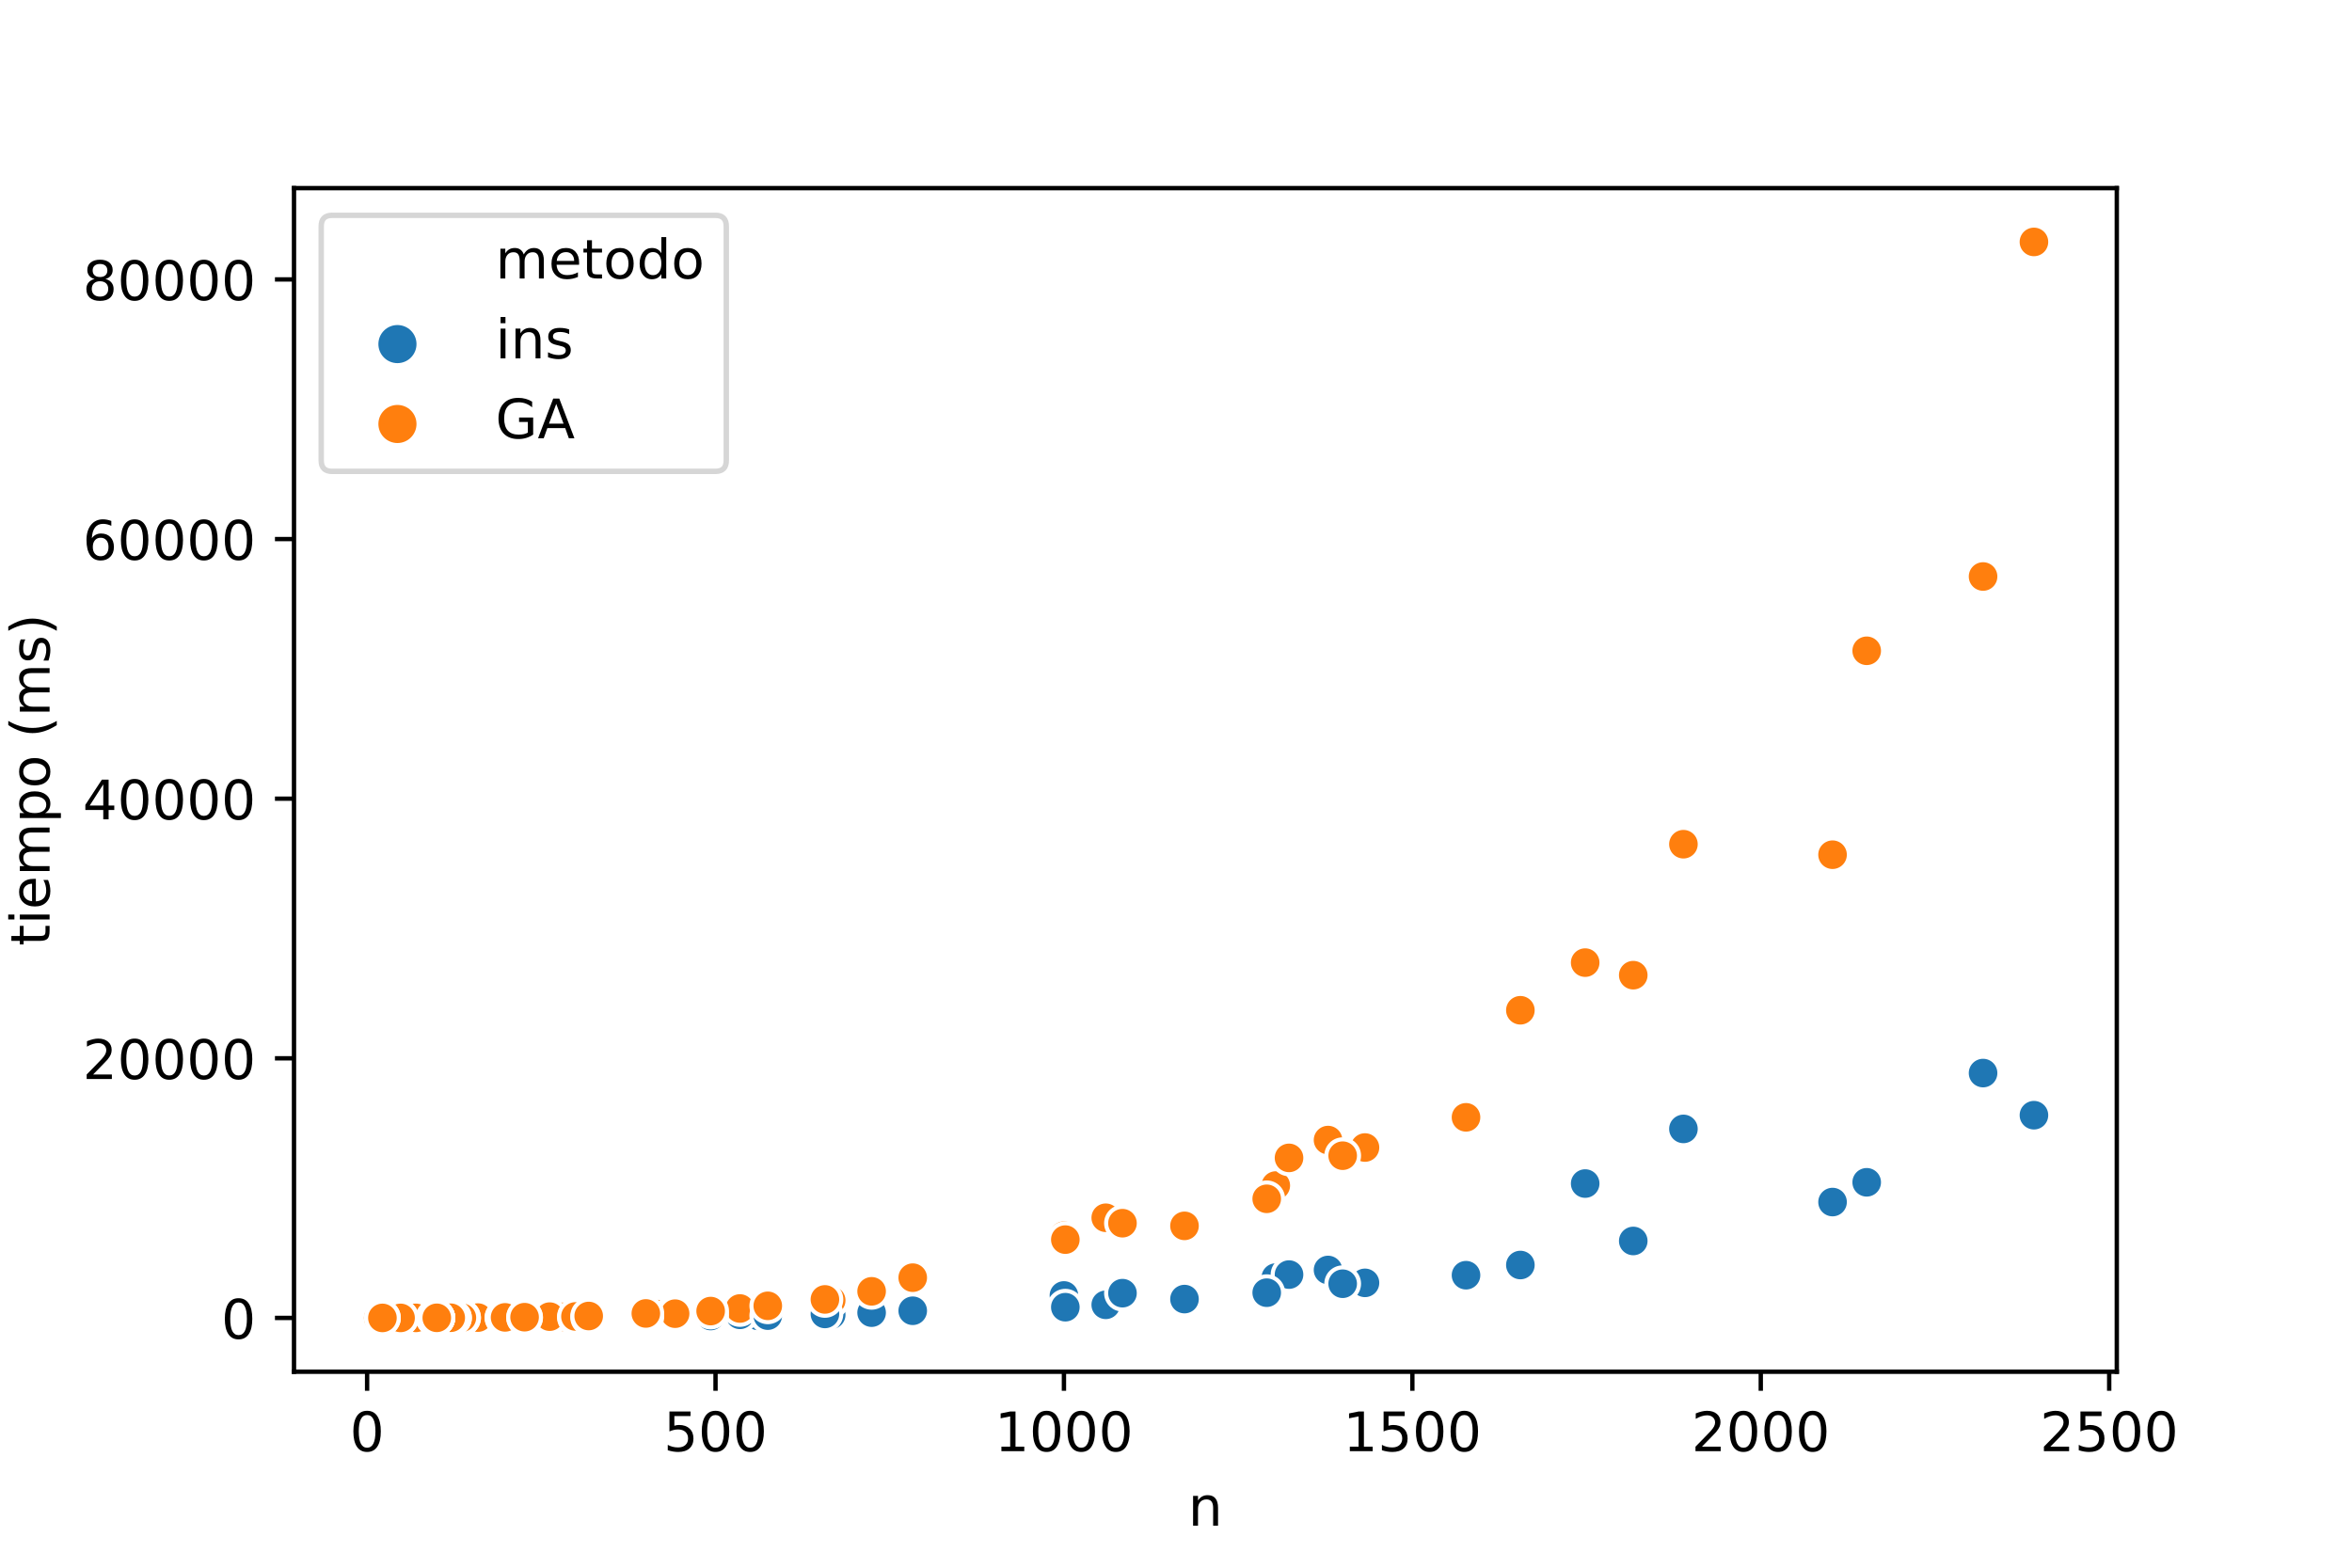 <?xml version="1.0" encoding="utf-8" standalone="no"?>
<!DOCTYPE svg PUBLIC "-//W3C//DTD SVG 1.1//EN"
  "http://www.w3.org/Graphics/SVG/1.1/DTD/svg11.dtd">
<!-- Created with matplotlib (https://matplotlib.org/) -->
<svg height="288pt" version="1.1" viewBox="0 0 432 288" width="432pt" xmlns="http://www.w3.org/2000/svg" xmlns:xlink="http://www.w3.org/1999/xlink">
 <defs>
  <style type="text/css">
*{stroke-linecap:butt;stroke-linejoin:round;white-space:pre;}
  </style>
 </defs>
 <g id="figure_1">
  <g id="patch_1">
   <path d="M 0 288 
L 432 288 
L 432 0 
L 0 0 
z
" style="fill:#ffffff;"/>
  </g>
  <g id="axes_1">
   <g id="patch_2">
    <path d="M 54 252 
L 388.8 252 
L 388.8 34.56 
L 54 34.56 
z
" style="fill:#ffffff;"/>
   </g>
   <g id="PathCollection_1">
    <defs>
     <path d="M 0 3 
C 0.796 3 1.559 2.684 2.121 2.121 
C 2.684 1.559 3 0.796 3 0 
C 3 -0.796 2.684 -1.559 2.121 -2.121 
C 1.559 -2.684 0.796 -3 0 -3 
C -0.796 -3 -1.559 -2.684 -2.121 -2.121 
C -2.684 -1.559 -3 -0.796 -3 0 
C -3 0.796 -2.684 1.559 -2.121 2.121 
C -1.559 2.684 -0.796 3 0 3 
z
" id="C0_0_39bbce1f70"/>
    </defs>
    <g clip-path="url(#pbe07366fad)">
     <use style="fill:#1f77b4;stroke:#ffffff;stroke-width:0.75;" x="250.71" xlink:href="#C0_0_39bbce1f70" y="235.673"/>
    </g>
    <g clip-path="url(#pbe07366fad)">
     <use style="fill:#ff7f0e;stroke:#ffffff;stroke-width:0.75;" x="250.71" xlink:href="#C0_0_39bbce1f70" y="210.812"/>
    </g>
    <g clip-path="url(#pbe07366fad)">
     <use style="fill:#1f77b4;stroke:#ffffff;stroke-width:0.75;" x="152.669" xlink:href="#C0_0_39bbce1f70" y="241.541"/>
    </g>
    <g clip-path="url(#pbe07366fad)">
     <use style="fill:#ff7f0e;stroke:#ffffff;stroke-width:0.75;" x="152.669" xlink:href="#C0_0_39bbce1f70" y="238.897"/>
    </g>
    <g clip-path="url(#pbe07366fad)">
     <use style="fill:#1f77b4;stroke:#ffffff;stroke-width:0.75;" x="234.327" xlink:href="#C0_0_39bbce1f70" y="234.704"/>
    </g>
    <g clip-path="url(#pbe07366fad)">
     <use style="fill:#ff7f0e;stroke:#ffffff;stroke-width:0.75;" x="234.327" xlink:href="#C0_0_39bbce1f70" y="217.798"/>
    </g>
    <g clip-path="url(#pbe07366fad)">
     <use style="fill:#1f77b4;stroke:#ffffff;stroke-width:0.75;" x="81.123" xlink:href="#C0_0_39bbce1f70" y="242.111"/>
    </g>
    <g clip-path="url(#pbe07366fad)">
     <use style="fill:#ff7f0e;stroke:#ffffff;stroke-width:0.75;" x="81.123" xlink:href="#C0_0_39bbce1f70" y="242.09"/>
    </g>
    <g clip-path="url(#pbe07366fad)">
     <use style="fill:#1f77b4;stroke:#ffffff;stroke-width:0.75;" x="80.099" xlink:href="#C0_0_39bbce1f70" y="242.114"/>
    </g>
    <g clip-path="url(#pbe07366fad)">
     <use style="fill:#ff7f0e;stroke:#ffffff;stroke-width:0.75;" x="80.099" xlink:href="#C0_0_39bbce1f70" y="242.098"/>
    </g>
    <g clip-path="url(#pbe07366fad)">
     <use style="fill:#1f77b4;stroke:#ffffff;stroke-width:0.75;" x="336.591" xlink:href="#C0_0_39bbce1f70" y="220.829"/>
    </g>
    <g clip-path="url(#pbe07366fad)">
     <use style="fill:#ff7f0e;stroke:#ffffff;stroke-width:0.75;" x="336.591" xlink:href="#C0_0_39bbce1f70" y="157.018"/>
    </g>
    <g clip-path="url(#pbe07366fad)">
     <use style="fill:#1f77b4;stroke:#ffffff;stroke-width:0.75;" x="93.026" xlink:href="#C0_0_39bbce1f70" y="242.086"/>
    </g>
    <g clip-path="url(#pbe07366fad)">
     <use style="fill:#ff7f0e;stroke:#ffffff;stroke-width:0.75;" x="93.026" xlink:href="#C0_0_39bbce1f70" y="241.991"/>
    </g>
    <g clip-path="url(#pbe07366fad)">
     <use style="fill:#1f77b4;stroke:#ffffff;stroke-width:0.75;" x="236.759" xlink:href="#C0_0_39bbce1f70" y="234.154"/>
    </g>
    <g clip-path="url(#pbe07366fad)">
     <use style="fill:#ff7f0e;stroke:#ffffff;stroke-width:0.75;" x="236.759" xlink:href="#C0_0_39bbce1f70" y="212.716"/>
    </g>
    <g clip-path="url(#pbe07366fad)">
     <use style="fill:#1f77b4;stroke:#ffffff;stroke-width:0.75;" x="151.133" xlink:href="#C0_0_39bbce1f70" y="241.583"/>
    </g>
    <g clip-path="url(#pbe07366fad)">
     <use style="fill:#ff7f0e;stroke:#ffffff;stroke-width:0.75;" x="151.133" xlink:href="#C0_0_39bbce1f70" y="239.43"/>
    </g>
    <g clip-path="url(#pbe07366fad)">
     <use style="fill:#1f77b4;stroke:#ffffff;stroke-width:0.75;" x="140.894" xlink:href="#C0_0_39bbce1f70" y="241.71"/>
    </g>
    <g clip-path="url(#pbe07366fad)">
     <use style="fill:#ff7f0e;stroke:#ffffff;stroke-width:0.75;" x="140.894" xlink:href="#C0_0_39bbce1f70" y="239.603"/>
    </g>
    <g clip-path="url(#pbe07366fad)">
     <use style="fill:#1f77b4;stroke:#ffffff;stroke-width:0.75;" x="86.882" xlink:href="#C0_0_39bbce1f70" y="242.106"/>
    </g>
    <g clip-path="url(#pbe07366fad)">
     <use style="fill:#ff7f0e;stroke:#ffffff;stroke-width:0.75;" x="86.882" xlink:href="#C0_0_39bbce1f70" y="242.058"/>
    </g>
    <g clip-path="url(#pbe07366fad)">
     <use style="fill:#1f77b4;stroke:#ffffff;stroke-width:0.75;" x="83.682" xlink:href="#C0_0_39bbce1f70" y="242.11"/>
    </g>
    <g clip-path="url(#pbe07366fad)">
     <use style="fill:#ff7f0e;stroke:#ffffff;stroke-width:0.75;" x="83.682" xlink:href="#C0_0_39bbce1f70" y="242.077"/>
    </g>
    <g clip-path="url(#pbe07366fad)">
     <use style="fill:#1f77b4;stroke:#ffffff;stroke-width:0.75;" x="217.56" xlink:href="#C0_0_39bbce1f70" y="238.655"/>
    </g>
    <g clip-path="url(#pbe07366fad)">
     <use style="fill:#ff7f0e;stroke:#ffffff;stroke-width:0.75;" x="217.56" xlink:href="#C0_0_39bbce1f70" y="225.203"/>
    </g>
    <g clip-path="url(#pbe07366fad)">
     <use style="fill:#1f77b4;stroke:#ffffff;stroke-width:0.75;" x="71.139" xlink:href="#C0_0_39bbce1f70" y="242.116"/>
    </g>
    <g clip-path="url(#pbe07366fad)">
     <use style="fill:#ff7f0e;stroke:#ffffff;stroke-width:0.75;" x="71.139" xlink:href="#C0_0_39bbce1f70" y="242.115"/>
    </g>
    <g clip-path="url(#pbe07366fad)">
     <use style="fill:#1f77b4;stroke:#ffffff;stroke-width:0.75;" x="203.097" xlink:href="#C0_0_39bbce1f70" y="239.707"/>
    </g>
    <g clip-path="url(#pbe07366fad)">
     <use style="fill:#ff7f0e;stroke:#ffffff;stroke-width:0.75;" x="203.097" xlink:href="#C0_0_39bbce1f70" y="223.716"/>
    </g>
    <g clip-path="url(#pbe07366fad)">
     <use style="fill:#1f77b4;stroke:#ffffff;stroke-width:0.75;" x="77.155" xlink:href="#C0_0_39bbce1f70" y="242.115"/>
    </g>
    <g clip-path="url(#pbe07366fad)">
     <use style="fill:#ff7f0e;stroke:#ffffff;stroke-width:0.75;" x="77.155" xlink:href="#C0_0_39bbce1f70" y="242.102"/>
    </g>
    <g clip-path="url(#pbe07366fad)">
     <use style="fill:#1f77b4;stroke:#ffffff;stroke-width:0.75;" x="269.268" xlink:href="#C0_0_39bbce1f70" y="234.269"/>
    </g>
    <g clip-path="url(#pbe07366fad)">
     <use style="fill:#ff7f0e;stroke:#ffffff;stroke-width:0.75;" x="269.268" xlink:href="#C0_0_39bbce1f70" y="205.265"/>
    </g>
    <g clip-path="url(#pbe07366fad)">
     <use style="fill:#1f77b4;stroke:#ffffff;stroke-width:0.75;" x="80.227" xlink:href="#C0_0_39bbce1f70" y="242.113"/>
    </g>
    <g clip-path="url(#pbe07366fad)">
     <use style="fill:#ff7f0e;stroke:#ffffff;stroke-width:0.75;" x="80.227" xlink:href="#C0_0_39bbce1f70" y="242.089"/>
    </g>
    <g clip-path="url(#pbe07366fad)">
     <use style="fill:#1f77b4;stroke:#ffffff;stroke-width:0.75;" x="342.863" xlink:href="#C0_0_39bbce1f70" y="217.201"/>
    </g>
    <g clip-path="url(#pbe07366fad)">
     <use style="fill:#ff7f0e;stroke:#ffffff;stroke-width:0.75;" x="342.863" xlink:href="#C0_0_39bbce1f70" y="119.557"/>
    </g>
    <g clip-path="url(#pbe07366fad)">
     <use style="fill:#1f77b4;stroke:#ffffff;stroke-width:0.75;" x="86.626" xlink:href="#C0_0_39bbce1f70" y="242.104"/>
    </g>
    <g clip-path="url(#pbe07366fad)">
     <use style="fill:#ff7f0e;stroke:#ffffff;stroke-width:0.75;" x="86.626" xlink:href="#C0_0_39bbce1f70" y="242.062"/>
    </g>
    <g clip-path="url(#pbe07366fad)">
     <use style="fill:#1f77b4;stroke:#ffffff;stroke-width:0.75;" x="101.217" xlink:href="#C0_0_39bbce1f70" y="242.071"/>
    </g>
    <g clip-path="url(#pbe07366fad)">
     <use style="fill:#ff7f0e;stroke:#ffffff;stroke-width:0.75;" x="101.217" xlink:href="#C0_0_39bbce1f70" y="241.929"/>
    </g>
    <g clip-path="url(#pbe07366fad)">
     <use style="fill:#1f77b4;stroke:#ffffff;stroke-width:0.75;" x="93.282" xlink:href="#C0_0_39bbce1f70" y="242.097"/>
    </g>
    <g clip-path="url(#pbe07366fad)">
     <use style="fill:#ff7f0e;stroke:#ffffff;stroke-width:0.75;" x="93.282" xlink:href="#C0_0_39bbce1f70" y="242.016"/>
    </g>
    <g clip-path="url(#pbe07366fad)">
     <use style="fill:#1f77b4;stroke:#ffffff;stroke-width:0.75;" x="135.518" xlink:href="#C0_0_39bbce1f70" y="241.667"/>
    </g>
    <g clip-path="url(#pbe07366fad)">
     <use style="fill:#ff7f0e;stroke:#ffffff;stroke-width:0.75;" x="135.518" xlink:href="#C0_0_39bbce1f70" y="240.462"/>
    </g>
    <g clip-path="url(#pbe07366fad)">
     <use style="fill:#1f77b4;stroke:#ffffff;stroke-width:0.75;" x="72.803" xlink:href="#C0_0_39bbce1f70" y="242.116"/>
    </g>
    <g clip-path="url(#pbe07366fad)">
     <use style="fill:#ff7f0e;stroke:#ffffff;stroke-width:0.75;" x="72.803" xlink:href="#C0_0_39bbce1f70" y="242.113"/>
    </g>
    <g clip-path="url(#pbe07366fad)">
     <use style="fill:#1f77b4;stroke:#ffffff;stroke-width:0.75;" x="86.626" xlink:href="#C0_0_39bbce1f70" y="242.106"/>
    </g>
    <g clip-path="url(#pbe07366fad)">
     <use style="fill:#ff7f0e;stroke:#ffffff;stroke-width:0.75;" x="86.626" xlink:href="#C0_0_39bbce1f70" y="242.055"/>
    </g>
    <g clip-path="url(#pbe07366fad)">
     <use style="fill:#1f77b4;stroke:#ffffff;stroke-width:0.75;" x="77.155" xlink:href="#C0_0_39bbce1f70" y="242.115"/>
    </g>
    <g clip-path="url(#pbe07366fad)">
     <use style="fill:#ff7f0e;stroke:#ffffff;stroke-width:0.75;" x="77.155" xlink:href="#C0_0_39bbce1f70" y="242.106"/>
    </g>
    <g clip-path="url(#pbe07366fad)">
     <use style="fill:#1f77b4;stroke:#ffffff;stroke-width:0.75;" x="96.225" xlink:href="#C0_0_39bbce1f70" y="242.089"/>
    </g>
    <g clip-path="url(#pbe07366fad)">
     <use style="fill:#ff7f0e;stroke:#ffffff;stroke-width:0.75;" x="96.225" xlink:href="#C0_0_39bbce1f70" y="242.014"/>
    </g>
    <g clip-path="url(#pbe07366fad)">
     <use style="fill:#1f77b4;stroke:#ffffff;stroke-width:0.75;" x="93.026" xlink:href="#C0_0_39bbce1f70" y="242.085"/>
    </g>
    <g clip-path="url(#pbe07366fad)">
     <use style="fill:#ff7f0e;stroke:#ffffff;stroke-width:0.75;" x="93.026" xlink:href="#C0_0_39bbce1f70" y="241.996"/>
    </g>
    <g clip-path="url(#pbe07366fad)">
     <use style="fill:#1f77b4;stroke:#ffffff;stroke-width:0.75;" x="85.858" xlink:href="#C0_0_39bbce1f70" y="242.109"/>
    </g>
    <g clip-path="url(#pbe07366fad)">
     <use style="fill:#ff7f0e;stroke:#ffffff;stroke-width:0.75;" x="85.858" xlink:href="#C0_0_39bbce1f70" y="242.068"/>
    </g>
    <g clip-path="url(#pbe07366fad)">
     <use style="fill:#1f77b4;stroke:#ffffff;stroke-width:0.75;" x="160.093" xlink:href="#C0_0_39bbce1f70" y="241.147"/>
    </g>
    <g clip-path="url(#pbe07366fad)">
     <use style="fill:#ff7f0e;stroke:#ffffff;stroke-width:0.75;" x="160.093" xlink:href="#C0_0_39bbce1f70" y="237.229"/>
    </g>
    <g clip-path="url(#pbe07366fad)">
     <use style="fill:#1f77b4;stroke:#ffffff;stroke-width:0.75;" x="139.23" xlink:href="#C0_0_39bbce1f70" y="241.74"/>
    </g>
    <g clip-path="url(#pbe07366fad)">
     <use style="fill:#ff7f0e;stroke:#ffffff;stroke-width:0.75;" x="139.23" xlink:href="#C0_0_39bbce1f70" y="240.4"/>
    </g>
    <g clip-path="url(#pbe07366fad)">
     <use style="fill:#1f77b4;stroke:#ffffff;stroke-width:0.75;" x="108.129" xlink:href="#C0_0_39bbce1f70" y="242.049"/>
    </g>
    <g clip-path="url(#pbe07366fad)">
     <use style="fill:#ff7f0e;stroke:#ffffff;stroke-width:0.75;" x="108.129" xlink:href="#C0_0_39bbce1f70" y="241.765"/>
    </g>
    <g clip-path="url(#pbe07366fad)">
     <use style="fill:#1f77b4;stroke:#ffffff;stroke-width:0.75;" x="364.237" xlink:href="#C0_0_39bbce1f70" y="197.134"/>
    </g>
    <g clip-path="url(#pbe07366fad)">
     <use style="fill:#ff7f0e;stroke:#ffffff;stroke-width:0.75;" x="364.237" xlink:href="#C0_0_39bbce1f70" y="105.91"/>
    </g>
    <g clip-path="url(#pbe07366fad)">
     <use style="fill:#1f77b4;stroke:#ffffff;stroke-width:0.75;" x="373.581" xlink:href="#C0_0_39bbce1f70" y="204.873"/>
    </g>
    <g clip-path="url(#pbe07366fad)">
     <use style="fill:#ff7f0e;stroke:#ffffff;stroke-width:0.75;" x="373.581" xlink:href="#C0_0_39bbce1f70" y="44.444"/>
    </g>
    <g clip-path="url(#pbe07366fad)">
     <use style="fill:#1f77b4;stroke:#ffffff;stroke-width:0.75;" x="195.418" xlink:href="#C0_0_39bbce1f70" y="237.99"/>
    </g>
    <g clip-path="url(#pbe07366fad)">
     <use style="fill:#ff7f0e;stroke:#ffffff;stroke-width:0.75;" x="195.418" xlink:href="#C0_0_39bbce1f70" y="227.004"/>
    </g>
    <g clip-path="url(#pbe07366fad)">
     <use style="fill:#1f77b4;stroke:#ffffff;stroke-width:0.75;" x="86.626" xlink:href="#C0_0_39bbce1f70" y="242.102"/>
    </g>
    <g clip-path="url(#pbe07366fad)">
     <use style="fill:#ff7f0e;stroke:#ffffff;stroke-width:0.75;" x="86.626" xlink:href="#C0_0_39bbce1f70" y="242.053"/>
    </g>
    <g clip-path="url(#pbe07366fad)">
     <use style="fill:#1f77b4;stroke:#ffffff;stroke-width:0.75;" x="80.227" xlink:href="#C0_0_39bbce1f70" y="242.112"/>
    </g>
    <g clip-path="url(#pbe07366fad)">
     <use style="fill:#ff7f0e;stroke:#ffffff;stroke-width:0.75;" x="80.227" xlink:href="#C0_0_39bbce1f70" y="242.09"/>
    </g>
    <g clip-path="url(#pbe07366fad)">
     <use style="fill:#1f77b4;stroke:#ffffff;stroke-width:0.75;" x="69.219" xlink:href="#C0_0_39bbce1f70" y="242.116"/>
    </g>
    <g clip-path="url(#pbe07366fad)">
     <use style="fill:#ff7f0e;stroke:#ffffff;stroke-width:0.75;" x="69.219" xlink:href="#C0_0_39bbce1f70" y="242.116"/>
    </g>
    <g clip-path="url(#pbe07366fad)">
     <use style="fill:#1f77b4;stroke:#ffffff;stroke-width:0.75;" x="87.778" xlink:href="#C0_0_39bbce1f70" y="242.107"/>
    </g>
    <g clip-path="url(#pbe07366fad)">
     <use style="fill:#ff7f0e;stroke:#ffffff;stroke-width:0.75;" x="87.778" xlink:href="#C0_0_39bbce1f70" y="242.055"/>
    </g>
    <g clip-path="url(#pbe07366fad)">
     <use style="fill:#1f77b4;stroke:#ffffff;stroke-width:0.75;" x="279.252" xlink:href="#C0_0_39bbce1f70" y="232.396"/>
    </g>
    <g clip-path="url(#pbe07366fad)">
     <use style="fill:#ff7f0e;stroke:#ffffff;stroke-width:0.75;" x="279.252" xlink:href="#C0_0_39bbce1f70" y="185.595"/>
    </g>
    <g clip-path="url(#pbe07366fad)">
     <use style="fill:#1f77b4;stroke:#ffffff;stroke-width:0.75;" x="96.737" xlink:href="#C0_0_39bbce1f70" y="242.089"/>
    </g>
    <g clip-path="url(#pbe07366fad)">
     <use style="fill:#ff7f0e;stroke:#ffffff;stroke-width:0.75;" x="96.737" xlink:href="#C0_0_39bbce1f70" y="241.981"/>
    </g>
    <g clip-path="url(#pbe07366fad)">
     <use style="fill:#1f77b4;stroke:#ffffff;stroke-width:0.75;" x="84.962" xlink:href="#C0_0_39bbce1f70" y="242.109"/>
    </g>
    <g clip-path="url(#pbe07366fad)">
     <use style="fill:#ff7f0e;stroke:#ffffff;stroke-width:0.75;" x="84.962" xlink:href="#C0_0_39bbce1f70" y="242.064"/>
    </g>
    <g clip-path="url(#pbe07366fad)">
     <use style="fill:#1f77b4;stroke:#ffffff;stroke-width:0.75;" x="80.227" xlink:href="#C0_0_39bbce1f70" y="242.113"/>
    </g>
    <g clip-path="url(#pbe07366fad)">
     <use style="fill:#ff7f0e;stroke:#ffffff;stroke-width:0.75;" x="80.227" xlink:href="#C0_0_39bbce1f70" y="242.09"/>
    </g>
    <g clip-path="url(#pbe07366fad)">
     <use style="fill:#1f77b4;stroke:#ffffff;stroke-width:0.75;" x="84.066" xlink:href="#C0_0_39bbce1f70" y="242.109"/>
    </g>
    <g clip-path="url(#pbe07366fad)">
     <use style="fill:#ff7f0e;stroke:#ffffff;stroke-width:0.75;" x="84.066" xlink:href="#C0_0_39bbce1f70" y="242.071"/>
    </g>
    <g clip-path="url(#pbe07366fad)">
     <use style="fill:#1f77b4;stroke:#ffffff;stroke-width:0.75;" x="84.834" xlink:href="#C0_0_39bbce1f70" y="242.11"/>
    </g>
    <g clip-path="url(#pbe07366fad)">
     <use style="fill:#ff7f0e;stroke:#ffffff;stroke-width:0.75;" x="84.834" xlink:href="#C0_0_39bbce1f70" y="242.068"/>
    </g>
    <g clip-path="url(#pbe07366fad)">
     <use style="fill:#1f77b4;stroke:#ffffff;stroke-width:0.75;" x="103.265" xlink:href="#C0_0_39bbce1f70" y="242.067"/>
    </g>
    <g clip-path="url(#pbe07366fad)">
     <use style="fill:#ff7f0e;stroke:#ffffff;stroke-width:0.75;" x="103.265" xlink:href="#C0_0_39bbce1f70" y="241.923"/>
    </g>
    <g clip-path="url(#pbe07366fad)">
     <use style="fill:#1f77b4;stroke:#ffffff;stroke-width:0.75;" x="73.955" xlink:href="#C0_0_39bbce1f70" y="242.116"/>
    </g>
    <g clip-path="url(#pbe07366fad)">
     <use style="fill:#ff7f0e;stroke:#ffffff;stroke-width:0.75;" x="73.955" xlink:href="#C0_0_39bbce1f70" y="242.112"/>
    </g>
    <g clip-path="url(#pbe07366fad)">
     <use style="fill:#1f77b4;stroke:#ffffff;stroke-width:0.75;" x="80.867" xlink:href="#C0_0_39bbce1f70" y="242.112"/>
    </g>
    <g clip-path="url(#pbe07366fad)">
     <use style="fill:#ff7f0e;stroke:#ffffff;stroke-width:0.75;" x="80.867" xlink:href="#C0_0_39bbce1f70" y="242.08"/>
    </g>
    <g clip-path="url(#pbe07366fad)">
     <use style="fill:#1f77b4;stroke:#ffffff;stroke-width:0.75;" x="92.386" xlink:href="#C0_0_39bbce1f70" y="242.098"/>
    </g>
    <g clip-path="url(#pbe07366fad)">
     <use style="fill:#ff7f0e;stroke:#ffffff;stroke-width:0.75;" x="92.386" xlink:href="#C0_0_39bbce1f70" y="242.026"/>
    </g>
    <g clip-path="url(#pbe07366fad)">
     <use style="fill:#1f77b4;stroke:#ffffff;stroke-width:0.75;" x="100.961" xlink:href="#C0_0_39bbce1f70" y="242.054"/>
    </g>
    <g clip-path="url(#pbe07366fad)">
     <use style="fill:#ff7f0e;stroke:#ffffff;stroke-width:0.75;" x="100.961" xlink:href="#C0_0_39bbce1f70" y="241.879"/>
    </g>
    <g clip-path="url(#pbe07366fad)">
     <use style="fill:#1f77b4;stroke:#ffffff;stroke-width:0.75;" x="151.517" xlink:href="#C0_0_39bbce1f70" y="241.383"/>
    </g>
    <g clip-path="url(#pbe07366fad)">
     <use style="fill:#ff7f0e;stroke:#ffffff;stroke-width:0.75;" x="151.517" xlink:href="#C0_0_39bbce1f70" y="238.717"/>
    </g>
    <g clip-path="url(#pbe07366fad)">
     <use style="fill:#1f77b4;stroke:#ffffff;stroke-width:0.75;" x="71.139" xlink:href="#C0_0_39bbce1f70" y="242.116"/>
    </g>
    <g clip-path="url(#pbe07366fad)">
     <use style="fill:#ff7f0e;stroke:#ffffff;stroke-width:0.75;" x="71.139" xlink:href="#C0_0_39bbce1f70" y="242.114"/>
    </g>
    <g clip-path="url(#pbe07366fad)">
     <use style="fill:#1f77b4;stroke:#ffffff;stroke-width:0.75;" x="122.591" xlink:href="#C0_0_39bbce1f70" y="241.956"/>
    </g>
    <g clip-path="url(#pbe07366fad)">
     <use style="fill:#ff7f0e;stroke:#ffffff;stroke-width:0.75;" x="122.591" xlink:href="#C0_0_39bbce1f70" y="241.331"/>
    </g>
    <g clip-path="url(#pbe07366fad)">
     <use style="fill:#1f77b4;stroke:#ffffff;stroke-width:0.75;" x="120.8" xlink:href="#C0_0_39bbce1f70" y="241.973"/>
    </g>
    <g clip-path="url(#pbe07366fad)">
     <use style="fill:#ff7f0e;stroke:#ffffff;stroke-width:0.75;" x="120.8" xlink:href="#C0_0_39bbce1f70" y="241.421"/>
    </g>
    <g clip-path="url(#pbe07366fad)">
     <use style="fill:#1f77b4;stroke:#ffffff;stroke-width:0.75;" x="105.697" xlink:href="#C0_0_39bbce1f70" y="242.057"/>
    </g>
    <g clip-path="url(#pbe07366fad)">
     <use style="fill:#ff7f0e;stroke:#ffffff;stroke-width:0.75;" x="105.697" xlink:href="#C0_0_39bbce1f70" y="241.845"/>
    </g>
    <g clip-path="url(#pbe07366fad)">
     <use style="fill:#1f77b4;stroke:#ffffff;stroke-width:0.75;" x="195.674" xlink:href="#C0_0_39bbce1f70" y="240.146"/>
    </g>
    <g clip-path="url(#pbe07366fad)">
     <use style="fill:#ff7f0e;stroke:#ffffff;stroke-width:0.75;" x="195.674" xlink:href="#C0_0_39bbce1f70" y="227.73"/>
    </g>
    <g clip-path="url(#pbe07366fad)">
     <use style="fill:#1f77b4;stroke:#ffffff;stroke-width:0.75;" x="96.225" xlink:href="#C0_0_39bbce1f70" y="242.089"/>
    </g>
    <g clip-path="url(#pbe07366fad)">
     <use style="fill:#ff7f0e;stroke:#ffffff;stroke-width:0.75;" x="96.225" xlink:href="#C0_0_39bbce1f70" y="241.983"/>
    </g>
    <g clip-path="url(#pbe07366fad)">
     <use style="fill:#1f77b4;stroke:#ffffff;stroke-width:0.75;" x="243.926" xlink:href="#C0_0_39bbce1f70" y="233.31"/>
    </g>
    <g clip-path="url(#pbe07366fad)">
     <use style="fill:#ff7f0e;stroke:#ffffff;stroke-width:0.75;" x="243.926" xlink:href="#C0_0_39bbce1f70" y="209.443"/>
    </g>
    <g clip-path="url(#pbe07366fad)">
     <use style="fill:#1f77b4;stroke:#ffffff;stroke-width:0.75;" x="69.475" xlink:href="#C0_0_39bbce1f70" y="242.116"/>
    </g>
    <g clip-path="url(#pbe07366fad)">
     <use style="fill:#ff7f0e;stroke:#ffffff;stroke-width:0.75;" x="69.475" xlink:href="#C0_0_39bbce1f70" y="242.116"/>
    </g>
    <g clip-path="url(#pbe07366fad)">
     <use style="fill:#1f77b4;stroke:#ffffff;stroke-width:0.75;" x="291.155" xlink:href="#C0_0_39bbce1f70" y="217.431"/>
    </g>
    <g clip-path="url(#pbe07366fad)">
     <use style="fill:#ff7f0e;stroke:#ffffff;stroke-width:0.75;" x="291.155" xlink:href="#C0_0_39bbce1f70" y="176.845"/>
    </g>
    <g clip-path="url(#pbe07366fad)">
     <use style="fill:#1f77b4;stroke:#ffffff;stroke-width:0.75;" x="80.355" xlink:href="#C0_0_39bbce1f70" y="242.113"/>
    </g>
    <g clip-path="url(#pbe07366fad)">
     <use style="fill:#ff7f0e;stroke:#ffffff;stroke-width:0.75;" x="80.355" xlink:href="#C0_0_39bbce1f70" y="242.096"/>
    </g>
    <g clip-path="url(#pbe07366fad)">
     <use style="fill:#1f77b4;stroke:#ffffff;stroke-width:0.75;" x="206.169" xlink:href="#C0_0_39bbce1f70" y="237.568"/>
    </g>
    <g clip-path="url(#pbe07366fad)">
     <use style="fill:#ff7f0e;stroke:#ffffff;stroke-width:0.75;" x="206.169" xlink:href="#C0_0_39bbce1f70" y="224.714"/>
    </g>
    <g clip-path="url(#pbe07366fad)">
     <use style="fill:#1f77b4;stroke:#ffffff;stroke-width:0.75;" x="309.201" xlink:href="#C0_0_39bbce1f70" y="207.392"/>
    </g>
    <g clip-path="url(#pbe07366fad)">
     <use style="fill:#ff7f0e;stroke:#ffffff;stroke-width:0.75;" x="309.201" xlink:href="#C0_0_39bbce1f70" y="155.089"/>
    </g>
    <g clip-path="url(#pbe07366fad)">
     <use style="fill:#1f77b4;stroke:#ffffff;stroke-width:0.75;" x="299.986" xlink:href="#C0_0_39bbce1f70" y="227.978"/>
    </g>
    <g clip-path="url(#pbe07366fad)">
     <use style="fill:#ff7f0e;stroke:#ffffff;stroke-width:0.75;" x="299.986" xlink:href="#C0_0_39bbce1f70" y="179.15"/>
    </g>
    <g clip-path="url(#pbe07366fad)">
     <use style="fill:#1f77b4;stroke:#ffffff;stroke-width:0.75;" x="83.298" xlink:href="#C0_0_39bbce1f70" y="242.111"/>
    </g>
    <g clip-path="url(#pbe07366fad)">
     <use style="fill:#ff7f0e;stroke:#ffffff;stroke-width:0.75;" x="83.298" xlink:href="#C0_0_39bbce1f70" y="242.084"/>
    </g>
    <g clip-path="url(#pbe07366fad)">
     <use style="fill:#1f77b4;stroke:#ffffff;stroke-width:0.75;" x="74.083" xlink:href="#C0_0_39bbce1f70" y="242.116"/>
    </g>
    <g clip-path="url(#pbe07366fad)">
     <use style="fill:#ff7f0e;stroke:#ffffff;stroke-width:0.75;" x="74.083" xlink:href="#C0_0_39bbce1f70" y="242.111"/>
    </g>
    <g clip-path="url(#pbe07366fad)">
     <use style="fill:#1f77b4;stroke:#ffffff;stroke-width:0.75;" x="232.663" xlink:href="#C0_0_39bbce1f70" y="237.48"/>
    </g>
    <g clip-path="url(#pbe07366fad)">
     <use style="fill:#ff7f0e;stroke:#ffffff;stroke-width:0.75;" x="232.663" xlink:href="#C0_0_39bbce1f70" y="220.233"/>
    </g>
    <g clip-path="url(#pbe07366fad)">
     <use style="fill:#1f77b4;stroke:#ffffff;stroke-width:0.75;" x="92.77" xlink:href="#C0_0_39bbce1f70" y="242.097"/>
    </g>
    <g clip-path="url(#pbe07366fad)">
     <use style="fill:#ff7f0e;stroke:#ffffff;stroke-width:0.75;" x="92.77" xlink:href="#C0_0_39bbce1f70" y="242.017"/>
    </g>
    <g clip-path="url(#pbe07366fad)">
     <use style="fill:#1f77b4;stroke:#ffffff;stroke-width:0.75;" x="123.615" xlink:href="#C0_0_39bbce1f70" y="241.939"/>
    </g>
    <g clip-path="url(#pbe07366fad)">
     <use style="fill:#ff7f0e;stroke:#ffffff;stroke-width:0.75;" x="123.615" xlink:href="#C0_0_39bbce1f70" y="241.225"/>
    </g>
    <g clip-path="url(#pbe07366fad)">
     <use style="fill:#1f77b4;stroke:#ffffff;stroke-width:0.75;" x="76.387" xlink:href="#C0_0_39bbce1f70" y="242.115"/>
    </g>
    <g clip-path="url(#pbe07366fad)">
     <use style="fill:#ff7f0e;stroke:#ffffff;stroke-width:0.75;" x="76.387" xlink:href="#C0_0_39bbce1f70" y="242.105"/>
    </g>
    <g clip-path="url(#pbe07366fad)">
     <use style="fill:#1f77b4;stroke:#ffffff;stroke-width:0.75;" x="123.999" xlink:href="#C0_0_39bbce1f70" y="241.902"/>
    </g>
    <g clip-path="url(#pbe07366fad)">
     <use style="fill:#ff7f0e;stroke:#ffffff;stroke-width:0.75;" x="123.999" xlink:href="#C0_0_39bbce1f70" y="241.335"/>
    </g>
    <g clip-path="url(#pbe07366fad)">
     <use style="fill:#1f77b4;stroke:#ffffff;stroke-width:0.75;" x="79.715" xlink:href="#C0_0_39bbce1f70" y="242.114"/>
    </g>
    <g clip-path="url(#pbe07366fad)">
     <use style="fill:#ff7f0e;stroke:#ffffff;stroke-width:0.75;" x="79.715" xlink:href="#C0_0_39bbce1f70" y="242.098"/>
    </g>
    <g clip-path="url(#pbe07366fad)">
     <use style="fill:#1f77b4;stroke:#ffffff;stroke-width:0.75;" x="167.644" xlink:href="#C0_0_39bbce1f70" y="240.799"/>
    </g>
    <g clip-path="url(#pbe07366fad)">
     <use style="fill:#ff7f0e;stroke:#ffffff;stroke-width:0.75;" x="167.644" xlink:href="#C0_0_39bbce1f70" y="234.722"/>
    </g>
    <g clip-path="url(#pbe07366fad)">
     <use style="fill:#1f77b4;stroke:#ffffff;stroke-width:0.75;" x="82.786" xlink:href="#C0_0_39bbce1f70" y="242.11"/>
    </g>
    <g clip-path="url(#pbe07366fad)">
     <use style="fill:#ff7f0e;stroke:#ffffff;stroke-width:0.75;" x="82.786" xlink:href="#C0_0_39bbce1f70" y="242.083"/>
    </g>
    <g clip-path="url(#pbe07366fad)">
     <use style="fill:#1f77b4;stroke:#ffffff;stroke-width:0.75;" x="96.353" xlink:href="#C0_0_39bbce1f70" y="242.088"/>
    </g>
    <g clip-path="url(#pbe07366fad)">
     <use style="fill:#ff7f0e;stroke:#ffffff;stroke-width:0.75;" x="96.353" xlink:href="#C0_0_39bbce1f70" y="241.982"/>
    </g>
    <g clip-path="url(#pbe07366fad)">
     <use style="fill:#1f77b4;stroke:#ffffff;stroke-width:0.75;" x="118.624" xlink:href="#C0_0_39bbce1f70" y="241.89"/>
    </g>
    <g clip-path="url(#pbe07366fad)">
     <use style="fill:#ff7f0e;stroke:#ffffff;stroke-width:0.75;" x="118.624" xlink:href="#C0_0_39bbce1f70" y="241.294"/>
    </g>
    <g clip-path="url(#pbe07366fad)">
     <use style="fill:#1f77b4;stroke:#ffffff;stroke-width:0.75;" x="80.227" xlink:href="#C0_0_39bbce1f70" y="242.113"/>
    </g>
    <g clip-path="url(#pbe07366fad)">
     <use style="fill:#ff7f0e;stroke:#ffffff;stroke-width:0.75;" x="80.227" xlink:href="#C0_0_39bbce1f70" y="242.093"/>
    </g>
    <g clip-path="url(#pbe07366fad)">
     <use style="fill:#1f77b4;stroke:#ffffff;stroke-width:0.75;" x="246.614" xlink:href="#C0_0_39bbce1f70" y="235.835"/>
    </g>
    <g clip-path="url(#pbe07366fad)">
     <use style="fill:#ff7f0e;stroke:#ffffff;stroke-width:0.75;" x="246.614" xlink:href="#C0_0_39bbce1f70" y="212.313"/>
    </g>
    <g clip-path="url(#pbe07366fad)">
     <use style="fill:#1f77b4;stroke:#ffffff;stroke-width:0.75;" x="135.902" xlink:href="#C0_0_39bbce1f70" y="241.547"/>
    </g>
    <g clip-path="url(#pbe07366fad)">
     <use style="fill:#ff7f0e;stroke:#ffffff;stroke-width:0.75;" x="135.902" xlink:href="#C0_0_39bbce1f70" y="240.384"/>
    </g>
    <g clip-path="url(#pbe07366fad)">
     <use style="fill:#1f77b4;stroke:#ffffff;stroke-width:0.75;" x="108.129" xlink:href="#C0_0_39bbce1f70" y="242.049"/>
    </g>
    <g clip-path="url(#pbe07366fad)">
     <use style="fill:#ff7f0e;stroke:#ffffff;stroke-width:0.75;" x="108.129" xlink:href="#C0_0_39bbce1f70" y="241.763"/>
    </g>
    <g clip-path="url(#pbe07366fad)">
     <use style="fill:#1f77b4;stroke:#ffffff;stroke-width:0.75;" x="141.022" xlink:href="#C0_0_39bbce1f70" y="241.695"/>
    </g>
    <g clip-path="url(#pbe07366fad)">
     <use style="fill:#ff7f0e;stroke:#ffffff;stroke-width:0.75;" x="141.022" xlink:href="#C0_0_39bbce1f70" y="239.893"/>
    </g>
    <g clip-path="url(#pbe07366fad)">
     <use style="fill:#1f77b4;stroke:#ffffff;stroke-width:0.75;" x="80.227" xlink:href="#C0_0_39bbce1f70" y="242.114"/>
    </g>
    <g clip-path="url(#pbe07366fad)">
     <use style="fill:#ff7f0e;stroke:#ffffff;stroke-width:0.75;" x="80.227" xlink:href="#C0_0_39bbce1f70" y="242.094"/>
    </g>
    <g clip-path="url(#pbe07366fad)">
     <use style="fill:#1f77b4;stroke:#ffffff;stroke-width:0.75;" x="73.571" xlink:href="#C0_0_39bbce1f70" y="242.116"/>
    </g>
    <g clip-path="url(#pbe07366fad)">
     <use style="fill:#ff7f0e;stroke:#ffffff;stroke-width:0.75;" x="73.571" xlink:href="#C0_0_39bbce1f70" y="242.112"/>
    </g>
    <g clip-path="url(#pbe07366fad)">
     <use style="fill:#1f77b4;stroke:#ffffff;stroke-width:0.75;" x="70.243" xlink:href="#C0_0_39bbce1f70" y="242.116"/>
    </g>
    <g clip-path="url(#pbe07366fad)">
     <use style="fill:#ff7f0e;stroke:#ffffff;stroke-width:0.75;" x="70.243" xlink:href="#C0_0_39bbce1f70" y="242.115"/>
    </g>
    <g clip-path="url(#pbe07366fad)">
     <use style="fill:#1f77b4;stroke:#ffffff;stroke-width:0.75;" x="130.527" xlink:href="#C0_0_39bbce1f70" y="241.766"/>
    </g>
    <g clip-path="url(#pbe07366fad)">
     <use style="fill:#ff7f0e;stroke:#ffffff;stroke-width:0.75;" x="130.527" xlink:href="#C0_0_39bbce1f70" y="240.857"/>
    </g>
    <g clip-path="url(#pbe07366fad)">
     <use style="fill:#1f77b4;stroke:#ffffff;stroke-width:0.75;" x="80.227" xlink:href="#C0_0_39bbce1f70" y="242.113"/>
    </g>
    <g clip-path="url(#pbe07366fad)">
     <use style="fill:#ff7f0e;stroke:#ffffff;stroke-width:0.75;" x="80.227" xlink:href="#C0_0_39bbce1f70" y="242.096"/>
    </g>
   </g>
   <g id="PathCollection_2"/>
   <g id="PathCollection_3"/>
   <g id="PathCollection_4"/>
   <g id="matplotlib.axis_1">
    <g id="xtick_1">
     <g id="line2d_1">
      <defs>
       <path d="M 0 0 
L 0 3.5 
" id="m996ad18cc6" style="stroke:#000000;stroke-width:0.8;"/>
      </defs>
      <g>
       <use style="stroke:#000000;stroke-width:0.8;" x="67.428" xlink:href="#m996ad18cc6" y="252"/>
      </g>
     </g>
     <g id="text_1">
      <!-- 0 -->
      <defs>
       <path d="M 31.781 66.406 
Q 24.172 66.406 20.328 58.906 
Q 16.5 51.422 16.5 36.375 
Q 16.5 21.391 20.328 13.891 
Q 24.172 6.391 31.781 6.391 
Q 39.453 6.391 43.281 13.891 
Q 47.125 21.391 47.125 36.375 
Q 47.125 51.422 43.281 58.906 
Q 39.453 66.406 31.781 66.406 
z
M 31.781 74.219 
Q 44.047 74.219 50.516 64.516 
Q 56.984 54.828 56.984 36.375 
Q 56.984 17.969 50.516 8.266 
Q 44.047 -1.422 31.781 -1.422 
Q 19.531 -1.422 13.062 8.266 
Q 6.594 17.969 6.594 36.375 
Q 6.594 54.828 13.062 64.516 
Q 19.531 74.219 31.781 74.219 
z
" id="DejaVuSans-48"/>
      </defs>
      <g transform="translate(64.246 266.598)scale(0.1 -0.1)">
       <use xlink:href="#DejaVuSans-48"/>
      </g>
     </g>
    </g>
    <g id="xtick_2">
     <g id="line2d_2">
      <g>
       <use style="stroke:#000000;stroke-width:0.8;" x="131.423" xlink:href="#m996ad18cc6" y="252"/>
      </g>
     </g>
     <g id="text_2">
      <!-- 500 -->
      <defs>
       <path d="M 10.797 72.906 
L 49.516 72.906 
L 49.516 64.594 
L 19.828 64.594 
L 19.828 46.734 
Q 21.969 47.469 24.109 47.828 
Q 26.266 48.188 28.422 48.188 
Q 40.625 48.188 47.75 41.5 
Q 54.891 34.812 54.891 23.391 
Q 54.891 11.625 47.562 5.094 
Q 40.234 -1.422 26.906 -1.422 
Q 22.312 -1.422 17.547 -0.641 
Q 12.797 0.141 7.719 1.703 
L 7.719 11.625 
Q 12.109 9.234 16.797 8.062 
Q 21.484 6.891 26.703 6.891 
Q 35.156 6.891 40.078 11.328 
Q 45.016 15.766 45.016 23.391 
Q 45.016 31 40.078 35.438 
Q 35.156 39.891 26.703 39.891 
Q 22.75 39.891 18.812 39.016 
Q 14.891 38.141 10.797 36.281 
z
" id="DejaVuSans-53"/>
      </defs>
      <g transform="translate(121.879 266.598)scale(0.1 -0.1)">
       <use xlink:href="#DejaVuSans-53"/>
       <use x="63.623" xlink:href="#DejaVuSans-48"/>
       <use x="127.246" xlink:href="#DejaVuSans-48"/>
      </g>
     </g>
    </g>
    <g id="xtick_3">
     <g id="line2d_3">
      <g>
       <use style="stroke:#000000;stroke-width:0.8;" x="195.418" xlink:href="#m996ad18cc6" y="252"/>
      </g>
     </g>
     <g id="text_3">
      <!-- 1000 -->
      <defs>
       <path d="M 12.406 8.297 
L 28.516 8.297 
L 28.516 63.922 
L 10.984 60.406 
L 10.984 69.391 
L 28.422 72.906 
L 38.281 72.906 
L 38.281 8.297 
L 54.391 8.297 
L 54.391 0 
L 12.406 0 
z
" id="DejaVuSans-49"/>
      </defs>
      <g transform="translate(182.693 266.598)scale(0.1 -0.1)">
       <use xlink:href="#DejaVuSans-49"/>
       <use x="63.623" xlink:href="#DejaVuSans-48"/>
       <use x="127.246" xlink:href="#DejaVuSans-48"/>
       <use x="190.869" xlink:href="#DejaVuSans-48"/>
      </g>
     </g>
    </g>
    <g id="xtick_4">
     <g id="line2d_4">
      <g>
       <use style="stroke:#000000;stroke-width:0.8;" x="259.413" xlink:href="#m996ad18cc6" y="252"/>
      </g>
     </g>
     <g id="text_4">
      <!-- 1500 -->
      <g transform="translate(246.688 266.598)scale(0.1 -0.1)">
       <use xlink:href="#DejaVuSans-49"/>
       <use x="63.623" xlink:href="#DejaVuSans-53"/>
       <use x="127.246" xlink:href="#DejaVuSans-48"/>
       <use x="190.869" xlink:href="#DejaVuSans-48"/>
      </g>
     </g>
    </g>
    <g id="xtick_5">
     <g id="line2d_5">
      <g>
       <use style="stroke:#000000;stroke-width:0.8;" x="323.408" xlink:href="#m996ad18cc6" y="252"/>
      </g>
     </g>
     <g id="text_5">
      <!-- 2000 -->
      <defs>
       <path d="M 19.188 8.297 
L 53.609 8.297 
L 53.609 0 
L 7.328 0 
L 7.328 8.297 
Q 12.938 14.109 22.625 23.891 
Q 32.328 33.688 34.812 36.531 
Q 39.547 41.844 41.422 45.531 
Q 43.312 49.219 43.312 52.781 
Q 43.312 58.594 39.234 62.25 
Q 35.156 65.922 28.609 65.922 
Q 23.969 65.922 18.812 64.312 
Q 13.672 62.703 7.812 59.422 
L 7.812 69.391 
Q 13.766 71.781 18.938 73 
Q 24.125 74.219 28.422 74.219 
Q 39.75 74.219 46.484 68.547 
Q 53.219 62.891 53.219 53.422 
Q 53.219 48.922 51.531 44.891 
Q 49.859 40.875 45.406 35.406 
Q 44.188 33.984 37.641 27.219 
Q 31.109 20.453 19.188 8.297 
z
" id="DejaVuSans-50"/>
      </defs>
      <g transform="translate(310.683 266.598)scale(0.1 -0.1)">
       <use xlink:href="#DejaVuSans-50"/>
       <use x="63.623" xlink:href="#DejaVuSans-48"/>
       <use x="127.246" xlink:href="#DejaVuSans-48"/>
       <use x="190.869" xlink:href="#DejaVuSans-48"/>
      </g>
     </g>
    </g>
    <g id="xtick_6">
     <g id="line2d_6">
      <g>
       <use style="stroke:#000000;stroke-width:0.8;" x="387.404" xlink:href="#m996ad18cc6" y="252"/>
      </g>
     </g>
     <g id="text_6">
      <!-- 2500 -->
      <g transform="translate(374.679 266.598)scale(0.1 -0.1)">
       <use xlink:href="#DejaVuSans-50"/>
       <use x="63.623" xlink:href="#DejaVuSans-53"/>
       <use x="127.246" xlink:href="#DejaVuSans-48"/>
       <use x="190.869" xlink:href="#DejaVuSans-48"/>
      </g>
     </g>
    </g>
    <g id="text_7">
     <!-- n -->
     <defs>
      <path d="M 54.891 33.016 
L 54.891 0 
L 45.906 0 
L 45.906 32.719 
Q 45.906 40.484 42.875 44.328 
Q 39.844 48.188 33.797 48.188 
Q 26.516 48.188 22.312 43.547 
Q 18.109 38.922 18.109 30.906 
L 18.109 0 
L 9.078 0 
L 9.078 54.688 
L 18.109 54.688 
L 18.109 46.188 
Q 21.344 51.125 25.703 53.562 
Q 30.078 56 35.797 56 
Q 45.219 56 50.047 50.172 
Q 54.891 44.344 54.891 33.016 
z
" id="DejaVuSans-110"/>
     </defs>
     <g transform="translate(218.231 280.277)scale(0.1 -0.1)">
      <use xlink:href="#DejaVuSans-110"/>
     </g>
    </g>
   </g>
   <g id="matplotlib.axis_2">
    <g id="ytick_1">
     <g id="line2d_7">
      <defs>
       <path d="M 0 0 
L -3.5 0 
" id="m95cf42c08c" style="stroke:#000000;stroke-width:0.8;"/>
      </defs>
      <g>
       <use style="stroke:#000000;stroke-width:0.8;" x="54" xlink:href="#m95cf42c08c" y="242.116"/>
      </g>
     </g>
     <g id="text_8">
      <!-- 0 -->
      <g transform="translate(40.638 245.916)scale(0.1 -0.1)">
       <use xlink:href="#DejaVuSans-48"/>
      </g>
     </g>
    </g>
    <g id="ytick_2">
     <g id="line2d_8">
      <g>
       <use style="stroke:#000000;stroke-width:0.8;" x="54" xlink:href="#m95cf42c08c" y="194.421"/>
      </g>
     </g>
     <g id="text_9">
      <!-- 20000 -->
      <g transform="translate(15.188 198.22)scale(0.1 -0.1)">
       <use xlink:href="#DejaVuSans-50"/>
       <use x="63.623" xlink:href="#DejaVuSans-48"/>
       <use x="127.246" xlink:href="#DejaVuSans-48"/>
       <use x="190.869" xlink:href="#DejaVuSans-48"/>
       <use x="254.492" xlink:href="#DejaVuSans-48"/>
      </g>
     </g>
    </g>
    <g id="ytick_3">
     <g id="line2d_9">
      <g>
       <use style="stroke:#000000;stroke-width:0.8;" x="54" xlink:href="#m95cf42c08c" y="146.725"/>
      </g>
     </g>
     <g id="text_10">
      <!-- 40000 -->
      <defs>
       <path d="M 37.797 64.312 
L 12.891 25.391 
L 37.797 25.391 
z
M 35.203 72.906 
L 47.609 72.906 
L 47.609 25.391 
L 58.016 25.391 
L 58.016 17.188 
L 47.609 17.188 
L 47.609 0 
L 37.797 0 
L 37.797 17.188 
L 4.891 17.188 
L 4.891 26.703 
z
" id="DejaVuSans-52"/>
      </defs>
      <g transform="translate(15.188 150.524)scale(0.1 -0.1)">
       <use xlink:href="#DejaVuSans-52"/>
       <use x="63.623" xlink:href="#DejaVuSans-48"/>
       <use x="127.246" xlink:href="#DejaVuSans-48"/>
       <use x="190.869" xlink:href="#DejaVuSans-48"/>
       <use x="254.492" xlink:href="#DejaVuSans-48"/>
      </g>
     </g>
    </g>
    <g id="ytick_4">
     <g id="line2d_10">
      <g>
       <use style="stroke:#000000;stroke-width:0.8;" x="54" xlink:href="#m95cf42c08c" y="99.029"/>
      </g>
     </g>
     <g id="text_11">
      <!-- 60000 -->
      <defs>
       <path d="M 33.016 40.375 
Q 26.375 40.375 22.484 35.828 
Q 18.609 31.297 18.609 23.391 
Q 18.609 15.531 22.484 10.953 
Q 26.375 6.391 33.016 6.391 
Q 39.656 6.391 43.531 10.953 
Q 47.406 15.531 47.406 23.391 
Q 47.406 31.297 43.531 35.828 
Q 39.656 40.375 33.016 40.375 
z
M 52.594 71.297 
L 52.594 62.312 
Q 48.875 64.062 45.094 64.984 
Q 41.312 65.922 37.594 65.922 
Q 27.828 65.922 22.672 59.328 
Q 17.531 52.734 16.797 39.406 
Q 19.672 43.656 24.016 45.922 
Q 28.375 48.188 33.594 48.188 
Q 44.578 48.188 50.953 41.516 
Q 57.328 34.859 57.328 23.391 
Q 57.328 12.156 50.688 5.359 
Q 44.047 -1.422 33.016 -1.422 
Q 20.359 -1.422 13.672 8.266 
Q 6.984 17.969 6.984 36.375 
Q 6.984 53.656 15.188 63.938 
Q 23.391 74.219 37.203 74.219 
Q 40.922 74.219 44.703 73.484 
Q 48.484 72.75 52.594 71.297 
z
" id="DejaVuSans-54"/>
      </defs>
      <g transform="translate(15.188 102.828)scale(0.1 -0.1)">
       <use xlink:href="#DejaVuSans-54"/>
       <use x="63.623" xlink:href="#DejaVuSans-48"/>
       <use x="127.246" xlink:href="#DejaVuSans-48"/>
       <use x="190.869" xlink:href="#DejaVuSans-48"/>
       <use x="254.492" xlink:href="#DejaVuSans-48"/>
      </g>
     </g>
    </g>
    <g id="ytick_5">
     <g id="line2d_11">
      <g>
       <use style="stroke:#000000;stroke-width:0.8;" x="54" xlink:href="#m95cf42c08c" y="51.333"/>
      </g>
     </g>
     <g id="text_12">
      <!-- 80000 -->
      <defs>
       <path d="M 31.781 34.625 
Q 24.75 34.625 20.719 30.859 
Q 16.703 27.094 16.703 20.516 
Q 16.703 13.922 20.719 10.156 
Q 24.75 6.391 31.781 6.391 
Q 38.812 6.391 42.859 10.172 
Q 46.922 13.969 46.922 20.516 
Q 46.922 27.094 42.891 30.859 
Q 38.875 34.625 31.781 34.625 
z
M 21.922 38.812 
Q 15.578 40.375 12.031 44.719 
Q 8.5 49.078 8.5 55.328 
Q 8.5 64.062 14.719 69.141 
Q 20.953 74.219 31.781 74.219 
Q 42.672 74.219 48.875 69.141 
Q 55.078 64.062 55.078 55.328 
Q 55.078 49.078 51.531 44.719 
Q 48 40.375 41.703 38.812 
Q 48.828 37.156 52.797 32.312 
Q 56.781 27.484 56.781 20.516 
Q 56.781 9.906 50.312 4.234 
Q 43.844 -1.422 31.781 -1.422 
Q 19.734 -1.422 13.25 4.234 
Q 6.781 9.906 6.781 20.516 
Q 6.781 27.484 10.781 32.312 
Q 14.797 37.156 21.922 38.812 
z
M 18.312 54.391 
Q 18.312 48.734 21.844 45.562 
Q 25.391 42.391 31.781 42.391 
Q 38.141 42.391 41.719 45.562 
Q 45.312 48.734 45.312 54.391 
Q 45.312 60.062 41.719 63.234 
Q 38.141 66.406 31.781 66.406 
Q 25.391 66.406 21.844 63.234 
Q 18.312 60.062 18.312 54.391 
z
" id="DejaVuSans-56"/>
      </defs>
      <g transform="translate(15.188 55.132)scale(0.1 -0.1)">
       <use xlink:href="#DejaVuSans-56"/>
       <use x="63.623" xlink:href="#DejaVuSans-48"/>
       <use x="127.246" xlink:href="#DejaVuSans-48"/>
       <use x="190.869" xlink:href="#DejaVuSans-48"/>
       <use x="254.492" xlink:href="#DejaVuSans-48"/>
      </g>
     </g>
    </g>
    <g id="text_13">
     <!-- tiempo (ms) -->
     <defs>
      <path d="M 18.312 70.219 
L 18.312 54.688 
L 36.812 54.688 
L 36.812 47.703 
L 18.312 47.703 
L 18.312 18.016 
Q 18.312 11.328 20.141 9.422 
Q 21.969 7.516 27.594 7.516 
L 36.812 7.516 
L 36.812 0 
L 27.594 0 
Q 17.188 0 13.234 3.875 
Q 9.281 7.766 9.281 18.016 
L 9.281 47.703 
L 2.688 47.703 
L 2.688 54.688 
L 9.281 54.688 
L 9.281 70.219 
z
" id="DejaVuSans-116"/>
      <path d="M 9.422 54.688 
L 18.406 54.688 
L 18.406 0 
L 9.422 0 
z
M 9.422 75.984 
L 18.406 75.984 
L 18.406 64.594 
L 9.422 64.594 
z
" id="DejaVuSans-105"/>
      <path d="M 56.203 29.594 
L 56.203 25.203 
L 14.891 25.203 
Q 15.484 15.922 20.484 11.062 
Q 25.484 6.203 34.422 6.203 
Q 39.594 6.203 44.453 7.469 
Q 49.312 8.734 54.109 11.281 
L 54.109 2.781 
Q 49.266 0.734 44.188 -0.344 
Q 39.109 -1.422 33.891 -1.422 
Q 20.797 -1.422 13.156 6.188 
Q 5.516 13.812 5.516 26.812 
Q 5.516 40.234 12.766 48.109 
Q 20.016 56 32.328 56 
Q 43.359 56 49.781 48.891 
Q 56.203 41.797 56.203 29.594 
z
M 47.219 32.234 
Q 47.125 39.594 43.094 43.984 
Q 39.062 48.391 32.422 48.391 
Q 24.906 48.391 20.391 44.141 
Q 15.875 39.891 15.188 32.172 
z
" id="DejaVuSans-101"/>
      <path d="M 52 44.188 
Q 55.375 50.25 60.062 53.125 
Q 64.75 56 71.094 56 
Q 79.641 56 84.281 50.016 
Q 88.922 44.047 88.922 33.016 
L 88.922 0 
L 79.891 0 
L 79.891 32.719 
Q 79.891 40.578 77.094 44.375 
Q 74.312 48.188 68.609 48.188 
Q 61.625 48.188 57.562 43.547 
Q 53.516 38.922 53.516 30.906 
L 53.516 0 
L 44.484 0 
L 44.484 32.719 
Q 44.484 40.625 41.703 44.406 
Q 38.922 48.188 33.109 48.188 
Q 26.219 48.188 22.156 43.531 
Q 18.109 38.875 18.109 30.906 
L 18.109 0 
L 9.078 0 
L 9.078 54.688 
L 18.109 54.688 
L 18.109 46.188 
Q 21.188 51.219 25.484 53.609 
Q 29.781 56 35.688 56 
Q 41.656 56 45.828 52.969 
Q 50 49.953 52 44.188 
z
" id="DejaVuSans-109"/>
      <path d="M 18.109 8.203 
L 18.109 -20.797 
L 9.078 -20.797 
L 9.078 54.688 
L 18.109 54.688 
L 18.109 46.391 
Q 20.953 51.266 25.266 53.625 
Q 29.594 56 35.594 56 
Q 45.562 56 51.781 48.094 
Q 58.016 40.188 58.016 27.297 
Q 58.016 14.406 51.781 6.484 
Q 45.562 -1.422 35.594 -1.422 
Q 29.594 -1.422 25.266 0.953 
Q 20.953 3.328 18.109 8.203 
z
M 48.688 27.297 
Q 48.688 37.203 44.609 42.844 
Q 40.531 48.484 33.406 48.484 
Q 26.266 48.484 22.188 42.844 
Q 18.109 37.203 18.109 27.297 
Q 18.109 17.391 22.188 11.75 
Q 26.266 6.109 33.406 6.109 
Q 40.531 6.109 44.609 11.75 
Q 48.688 17.391 48.688 27.297 
z
" id="DejaVuSans-112"/>
      <path d="M 30.609 48.391 
Q 23.391 48.391 19.188 42.75 
Q 14.984 37.109 14.984 27.297 
Q 14.984 17.484 19.156 11.844 
Q 23.344 6.203 30.609 6.203 
Q 37.797 6.203 41.984 11.859 
Q 46.188 17.531 46.188 27.297 
Q 46.188 37.016 41.984 42.703 
Q 37.797 48.391 30.609 48.391 
z
M 30.609 56 
Q 42.328 56 49.016 48.375 
Q 55.719 40.766 55.719 27.297 
Q 55.719 13.875 49.016 6.219 
Q 42.328 -1.422 30.609 -1.422 
Q 18.844 -1.422 12.172 6.219 
Q 5.516 13.875 5.516 27.297 
Q 5.516 40.766 12.172 48.375 
Q 18.844 56 30.609 56 
z
" id="DejaVuSans-111"/>
      <path id="DejaVuSans-32"/>
      <path d="M 31 75.875 
Q 24.469 64.656 21.281 53.656 
Q 18.109 42.672 18.109 31.391 
Q 18.109 20.125 21.312 9.062 
Q 24.516 -2 31 -13.188 
L 23.188 -13.188 
Q 15.875 -1.703 12.234 9.375 
Q 8.594 20.453 8.594 31.391 
Q 8.594 42.281 12.203 53.312 
Q 15.828 64.359 23.188 75.875 
z
" id="DejaVuSans-40"/>
      <path d="M 44.281 53.078 
L 44.281 44.578 
Q 40.484 46.531 36.375 47.5 
Q 32.281 48.484 27.875 48.484 
Q 21.188 48.484 17.844 46.438 
Q 14.5 44.391 14.5 40.281 
Q 14.5 37.156 16.891 35.375 
Q 19.281 33.594 26.516 31.984 
L 29.594 31.297 
Q 39.156 29.25 43.188 25.516 
Q 47.219 21.781 47.219 15.094 
Q 47.219 7.469 41.188 3.016 
Q 35.156 -1.422 24.609 -1.422 
Q 20.219 -1.422 15.453 -0.562 
Q 10.688 0.297 5.422 2 
L 5.422 11.281 
Q 10.406 8.688 15.234 7.391 
Q 20.062 6.109 24.812 6.109 
Q 31.156 6.109 34.562 8.281 
Q 37.984 10.453 37.984 14.406 
Q 37.984 18.062 35.516 20.016 
Q 33.062 21.969 24.703 23.781 
L 21.578 24.516 
Q 13.234 26.266 9.516 29.906 
Q 5.812 33.547 5.812 39.891 
Q 5.812 47.609 11.281 51.797 
Q 16.75 56 26.812 56 
Q 31.781 56 36.172 55.266 
Q 40.578 54.547 44.281 53.078 
z
" id="DejaVuSans-115"/>
      <path d="M 8.016 75.875 
L 15.828 75.875 
Q 23.141 64.359 26.781 53.312 
Q 30.422 42.281 30.422 31.391 
Q 30.422 20.453 26.781 9.375 
Q 23.141 -1.703 15.828 -13.188 
L 8.016 -13.188 
Q 14.5 -2 17.703 9.062 
Q 20.906 20.125 20.906 31.391 
Q 20.906 42.672 17.703 53.656 
Q 14.5 64.656 8.016 75.875 
z
" id="DejaVuSans-41"/>
     </defs>
     <g transform="translate(9.108 173.775)rotate(-90)scale(0.1 -0.1)">
      <use xlink:href="#DejaVuSans-116"/>
      <use x="39.209" xlink:href="#DejaVuSans-105"/>
      <use x="66.992" xlink:href="#DejaVuSans-101"/>
      <use x="128.516" xlink:href="#DejaVuSans-109"/>
      <use x="225.928" xlink:href="#DejaVuSans-112"/>
      <use x="289.404" xlink:href="#DejaVuSans-111"/>
      <use x="350.586" xlink:href="#DejaVuSans-32"/>
      <use x="382.373" xlink:href="#DejaVuSans-40"/>
      <use x="421.387" xlink:href="#DejaVuSans-109"/>
      <use x="518.799" xlink:href="#DejaVuSans-115"/>
      <use x="570.898" xlink:href="#DejaVuSans-41"/>
     </g>
    </g>
   </g>
   <g id="patch_3">
    <path d="M 54 252 
L 54 34.56 
" style="fill:none;stroke:#000000;stroke-linecap:square;stroke-linejoin:miter;stroke-width:0.8;"/>
   </g>
   <g id="patch_4">
    <path d="M 388.8 252 
L 388.8 34.56 
" style="fill:none;stroke:#000000;stroke-linecap:square;stroke-linejoin:miter;stroke-width:0.8;"/>
   </g>
   <g id="patch_5">
    <path d="M 54 252 
L 388.8 252 
" style="fill:none;stroke:#000000;stroke-linecap:square;stroke-linejoin:miter;stroke-width:0.8;"/>
   </g>
   <g id="patch_6">
    <path d="M 54 34.56 
L 388.8 34.56 
" style="fill:none;stroke:#000000;stroke-linecap:square;stroke-linejoin:miter;stroke-width:0.8;"/>
   </g>
   <g id="legend_1">
    <g id="patch_7">
     <path d="M 61 86.594 
L 131.4 86.594 
Q 133.4 86.594 133.4 84.594 
L 133.4 41.56 
Q 133.4 39.56 131.4 39.56 
L 61 39.56 
Q 59 39.56 59 41.56 
L 59 84.594 
Q 59 86.594 61 86.594 
z
" style="fill:#ffffff;opacity:0.8;stroke:#cccccc;stroke-linejoin:miter;"/>
    </g>
    <g id="PathCollection_5">
     <defs>
      <path id="mfe919496b2" style="stroke:#ffffff;stroke-width:1.5;"/>
     </defs>
     <g>
      <use style="fill:#ffffff;stroke:#ffffff;stroke-width:1.5;" x="73" xlink:href="#mfe919496b2" y="48.533"/>
     </g>
    </g>
    <g id="text_14">
     <!-- metodo -->
     <defs>
      <path d="M 45.406 46.391 
L 45.406 75.984 
L 54.391 75.984 
L 54.391 0 
L 45.406 0 
L 45.406 8.203 
Q 42.578 3.328 38.25 0.953 
Q 33.938 -1.422 27.875 -1.422 
Q 17.969 -1.422 11.734 6.484 
Q 5.516 14.406 5.516 27.297 
Q 5.516 40.188 11.734 48.094 
Q 17.969 56 27.875 56 
Q 33.938 56 38.25 53.625 
Q 42.578 51.266 45.406 46.391 
z
M 14.797 27.297 
Q 14.797 17.391 18.875 11.75 
Q 22.953 6.109 30.078 6.109 
Q 37.203 6.109 41.297 11.75 
Q 45.406 17.391 45.406 27.297 
Q 45.406 37.203 41.297 42.844 
Q 37.203 48.484 30.078 48.484 
Q 22.953 48.484 18.875 42.844 
Q 14.797 37.203 14.797 27.297 
z
" id="DejaVuSans-100"/>
     </defs>
     <g transform="translate(91 51.158)scale(0.1 -0.1)">
      <use xlink:href="#DejaVuSans-109"/>
      <use x="97.412" xlink:href="#DejaVuSans-101"/>
      <use x="158.936" xlink:href="#DejaVuSans-116"/>
      <use x="198.145" xlink:href="#DejaVuSans-111"/>
      <use x="259.326" xlink:href="#DejaVuSans-100"/>
      <use x="322.803" xlink:href="#DejaVuSans-111"/>
     </g>
    </g>
    <g id="PathCollection_6">
     <defs>
      <path d="M 0 3 
C 0.796 3 1.559 2.684 2.121 2.121 
C 2.684 1.559 3 0.796 3 0 
C 3 -0.796 2.684 -1.559 2.121 -2.121 
C 1.559 -2.684 0.796 -3 0 -3 
C -0.796 -3 -1.559 -2.684 -2.121 -2.121 
C -2.684 -1.559 -3 -0.796 -3 0 
C -3 0.796 -2.684 1.559 -2.121 2.121 
C -1.559 2.684 -0.796 3 0 3 
z
" id="m6a3e708a55" style="stroke:#1f77b4;"/>
     </defs>
     <g>
      <use style="fill:#1f77b4;stroke:#1f77b4;" x="73" xlink:href="#m6a3e708a55" y="63.212"/>
     </g>
    </g>
    <g id="text_15">
     <!-- ins -->
     <g transform="translate(91 65.837)scale(0.1 -0.1)">
      <use xlink:href="#DejaVuSans-105"/>
      <use x="27.783" xlink:href="#DejaVuSans-110"/>
      <use x="91.162" xlink:href="#DejaVuSans-115"/>
     </g>
    </g>
    <g id="PathCollection_7">
     <defs>
      <path d="M 0 3 
C 0.796 3 1.559 2.684 2.121 2.121 
C 2.684 1.559 3 0.796 3 0 
C 3 -0.796 2.684 -1.559 2.121 -2.121 
C 1.559 -2.684 0.796 -3 0 -3 
C -0.796 -3 -1.559 -2.684 -2.121 -2.121 
C -2.684 -1.559 -3 -0.796 -3 0 
C -3 0.796 -2.684 1.559 -2.121 2.121 
C -1.559 2.684 -0.796 3 0 3 
z
" id="mbdce1a8e79" style="stroke:#ff7f0e;"/>
     </defs>
     <g>
      <use style="fill:#ff7f0e;stroke:#ff7f0e;" x="73" xlink:href="#mbdce1a8e79" y="77.89"/>
     </g>
    </g>
    <g id="text_16">
     <!-- GA -->
     <defs>
      <path d="M 59.516 10.406 
L 59.516 29.984 
L 43.406 29.984 
L 43.406 38.094 
L 69.281 38.094 
L 69.281 6.781 
Q 63.578 2.734 56.688 0.656 
Q 49.812 -1.422 42 -1.422 
Q 24.906 -1.422 15.25 8.562 
Q 5.609 18.562 5.609 36.375 
Q 5.609 54.25 15.25 64.234 
Q 24.906 74.219 42 74.219 
Q 49.125 74.219 55.547 72.453 
Q 61.969 70.703 67.391 67.281 
L 67.391 56.781 
Q 61.922 61.422 55.766 63.766 
Q 49.609 66.109 42.828 66.109 
Q 29.438 66.109 22.719 58.641 
Q 16.016 51.172 16.016 36.375 
Q 16.016 21.625 22.719 14.156 
Q 29.438 6.688 42.828 6.688 
Q 48.047 6.688 52.141 7.594 
Q 56.25 8.5 59.516 10.406 
z
" id="DejaVuSans-71"/>
      <path d="M 34.188 63.188 
L 20.797 26.906 
L 47.609 26.906 
z
M 28.609 72.906 
L 39.797 72.906 
L 67.578 0 
L 57.328 0 
L 50.688 18.703 
L 17.828 18.703 
L 11.188 0 
L 0.781 0 
z
" id="DejaVuSans-65"/>
     </defs>
     <g transform="translate(91 80.515)scale(0.1 -0.1)">
      <use xlink:href="#DejaVuSans-71"/>
      <use x="77.49" xlink:href="#DejaVuSans-65"/>
     </g>
    </g>
   </g>
  </g>
 </g>
 <defs>
  <clipPath id="pbe07366fad">
   <rect height="217.44" width="334.8" x="54" y="34.56"/>
  </clipPath>
 </defs>
</svg>

